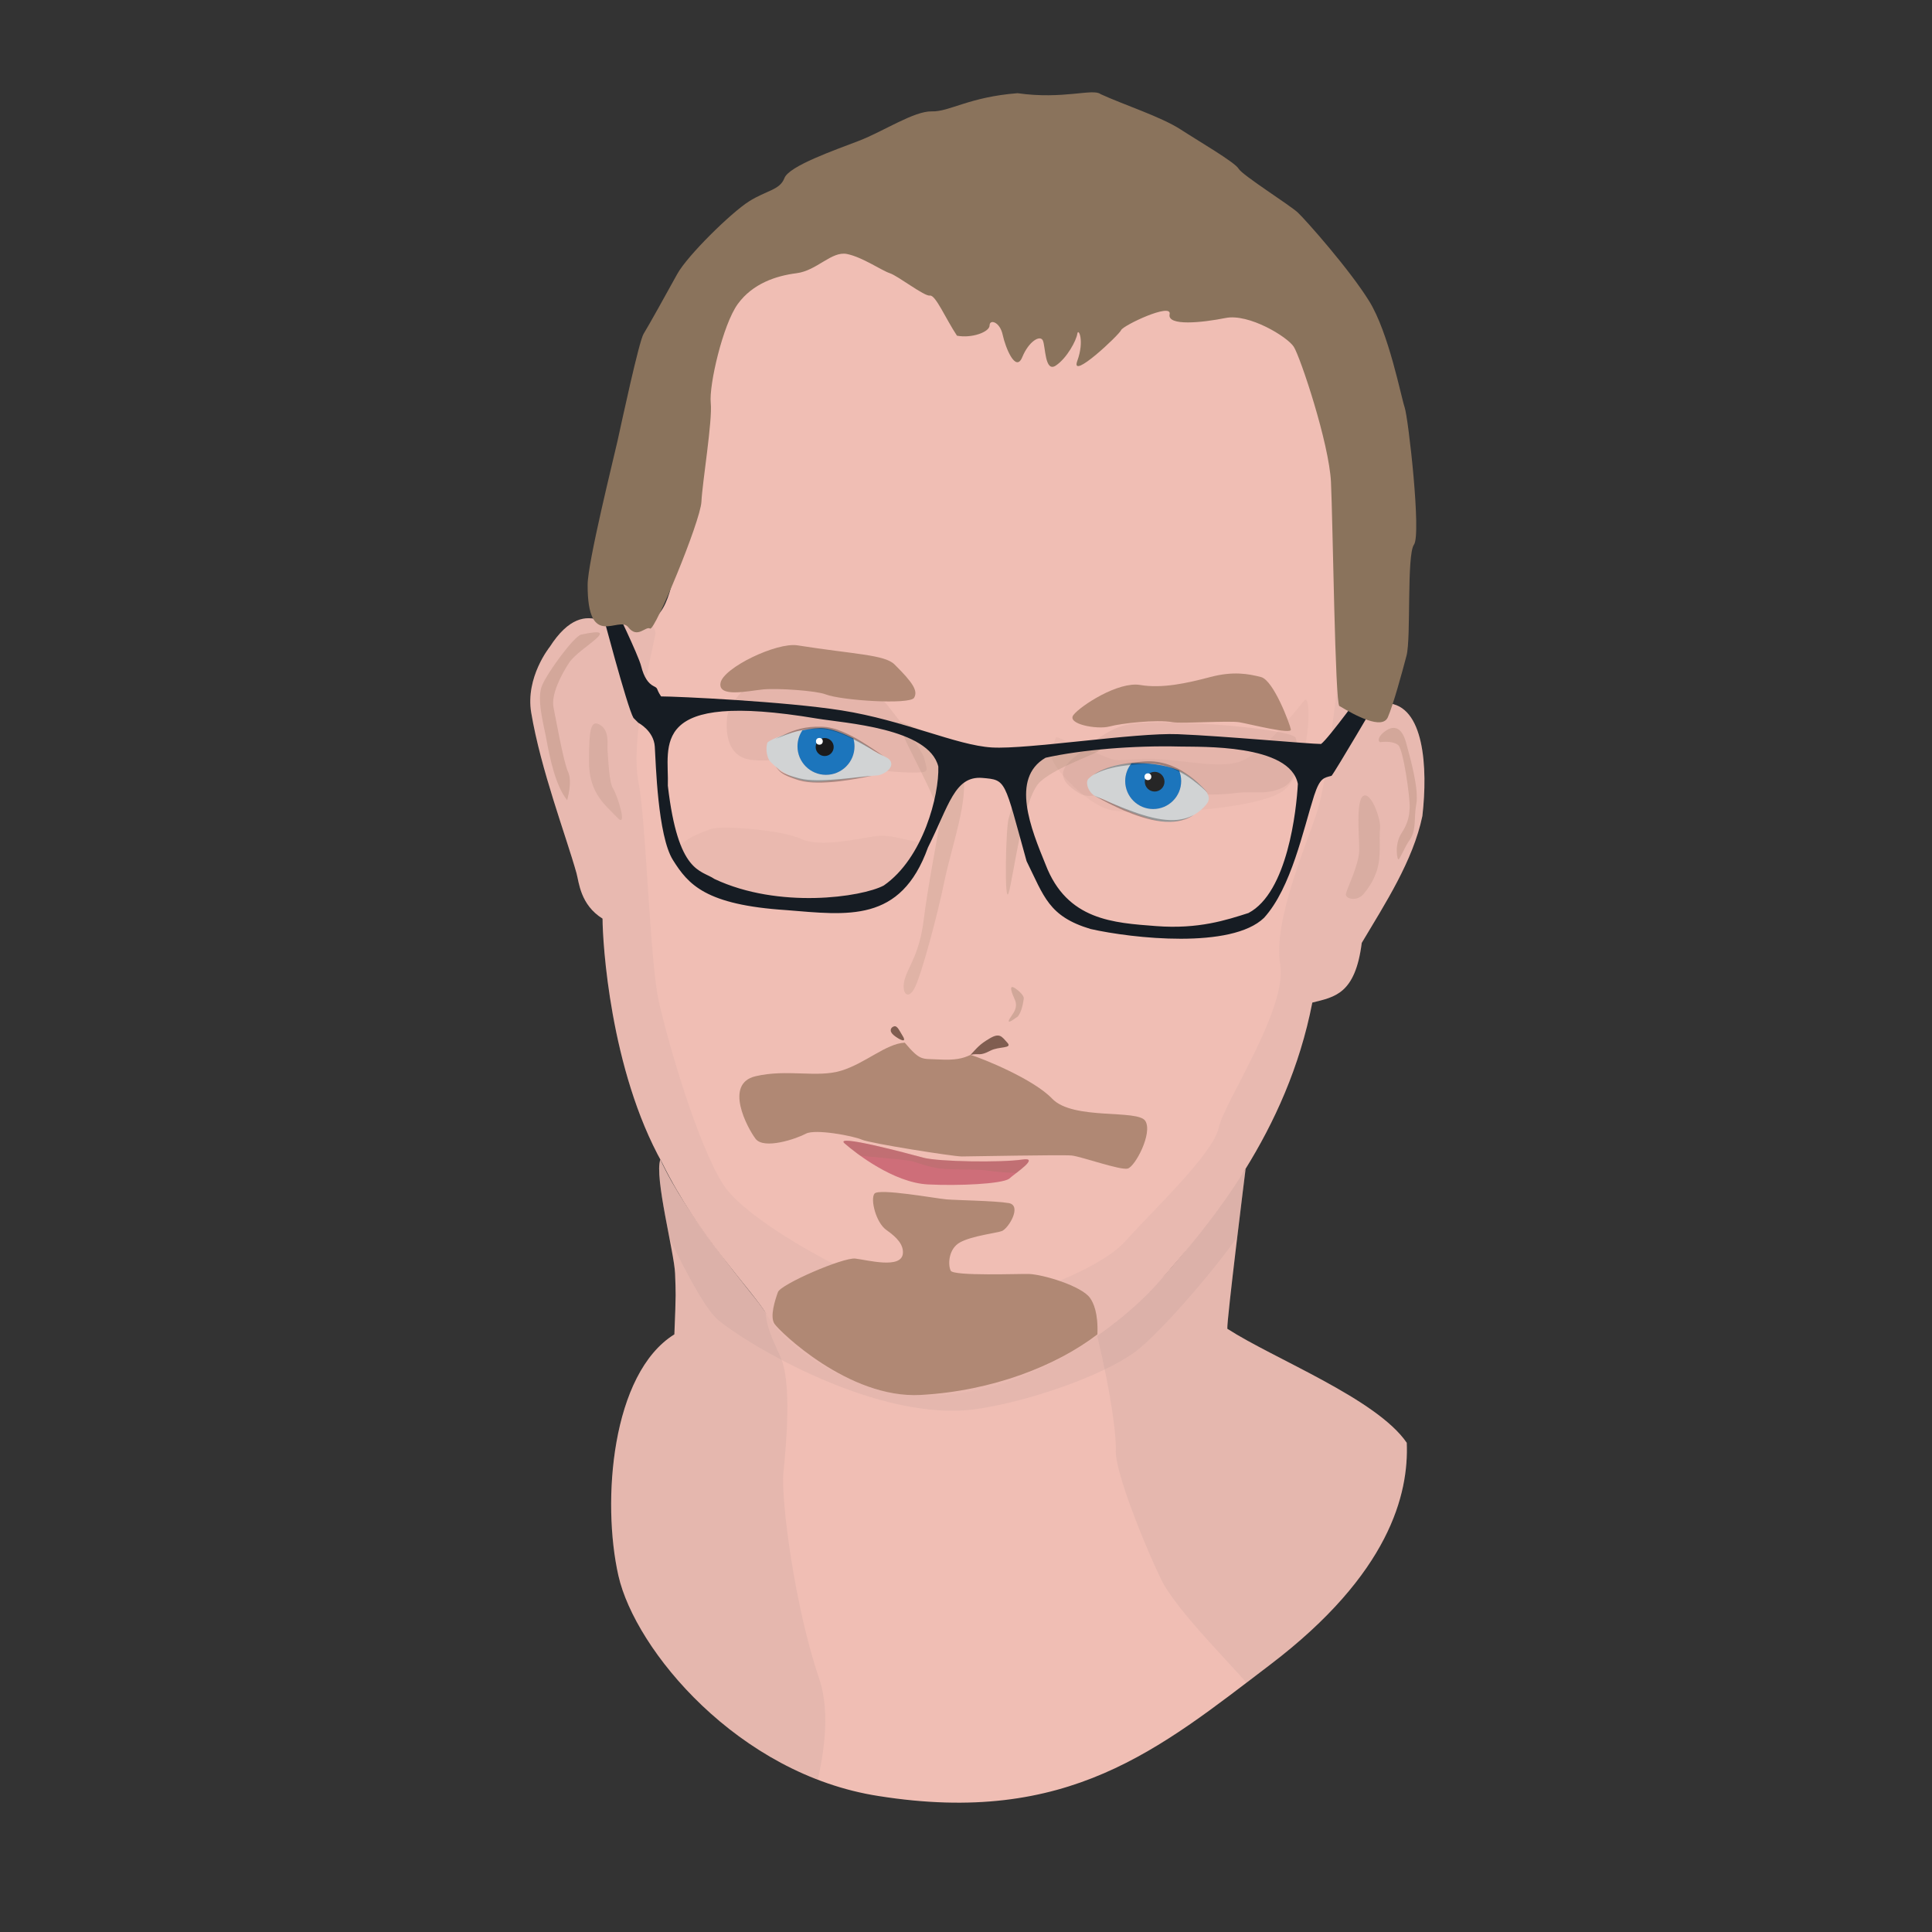 <?xml version="1.0" encoding="utf-8"?>
<!-- Generator: Adobe Illustrator 16.0.0, SVG Export Plug-In . SVG Version: 6.00 Build 0)  -->
<!DOCTYPE svg PUBLIC "-//W3C//DTD SVG 1.1//EN" "http://www.w3.org/Graphics/SVG/1.1/DTD/svg11.dtd">
<svg version="1.1" xmlns="http://www.w3.org/2000/svg" xmlns:xlink="http://www.w3.org/1999/xlink" x="0px" y="0px" width="801px"
	 height="801px" viewBox="0 0 801 801" enable-background="new 0 0 801 801" xml:space="preserve">
<rect x="0" y="0" width="801" height="801" fill="#333333" stroke="none"/>
<g id="Hals">
	<path fill="#F0BEB4" d="M516.426,484.56c0,0-7.869,63.006-7.578,66.341c19.285,12.471,61.918,29.001,74.389,47.272
		c0.869,21.172-7.113,54.31-56.553,91.935c-46.112,35.092-83.814,66.992-162.408,54.522c-58.293-8.99-100.925-60.612-107.885-91.354
		c-6.96-30.742-2.9-83.814,23.202-100.055c0.725-18.054,0.58-16.822,0.29-25.231c-0.29-8.411-8.712-40.256-6.097-47.244
		c10.737,23.753,38.853,56.482,41.664,60.66c2.812,4.178,17.589,23.565,44.519,33.205c26.929,9.641,65.938-1.09,95.011-21.39
		C484.052,532.92,498.339,509.281,516.426,484.56z"/>
	<g opacity="0.2">
		<defs>
			<path id="SVGID_1_" opacity="0.2" d="M516.426,484.56c0,0-7.869,63.006-7.578,66.341c19.285,12.471,61.918,29.001,74.389,47.272
				c0.869,21.172-7.113,54.31-56.553,91.935c-46.112,35.092-83.814,66.992-162.408,54.522
				c-58.293-8.99-100.925-60.612-107.885-91.354c-6.96-30.742-2.9-83.814,23.202-100.055c0.725-18.054,0.58-16.822,0.29-25.231
				c-0.29-8.411-8.712-40.256-6.097-47.244c10.737,23.753,38.853,56.482,41.664,60.66c2.812,4.178,17.589,23.565,44.519,33.205
				c26.929,9.641,65.938-1.09,95.011-21.39C484.052,532.92,498.339,509.281,516.426,484.56z"/>
		</defs>
		<clipPath id="SVGID_2_">
			<use xlink:href="#SVGID_1_"  overflow="visible"/>
		</clipPath>
		<path opacity="0.5" clip-path="url(#SVGID_2_)" fill="#827878" d="M405.215,584.136c22.478-3.363,51.546-13.845,64.625-23.084
			c13.08-9.24,44.953-48.238,46.693-54.232c1.74-5.996,14.211-33.885,14.211-33.885l-75.723,27.794l-165.569-35.962l-32.481,2.9
			c0,0,29.001,69.603,40.602,79.464C309.173,556.991,364.205,590.272,405.215,584.136z"/>
	</g>
	<g>
		<defs>
			<path id="SVGID_3_" d="M516.426,484.56c0,0-7.869,63.006-7.578,66.341c19.285,12.471,61.918,29.001,74.389,47.272
				c0.869,21.172-7.113,54.31-56.553,91.935c-46.112,35.092-83.814,66.992-162.408,54.522
				c-58.293-8.99-100.925-60.612-107.885-91.354c-6.96-30.742-2.9-83.814,23.202-100.055c0.725-18.054,0.58-16.822,0.29-25.231
				c-0.29-8.411-8.712-40.256-6.097-47.244c10.737,23.753,38.853,56.482,41.664,60.66c2.812,4.178,17.589,23.565,44.519,33.205
				c26.929,9.641,65.938-1.09,95.011-21.39C484.052,532.92,498.339,509.281,516.426,484.56z"/>
		</defs>
		<clipPath id="SVGID_4_">
			<use xlink:href="#SVGID_3_"  overflow="visible"/>
		</clipPath>
		<path opacity="0.1" clip-path="url(#SVGID_4_)" fill="#827878" d="M462.59,601.363c-0.312,11.031,17.145,51.192,20.301,56.263
			c9.57,15.37,31.032,35.671,37.412,44.371c6.381,8.701,5.801-6.38,11.602-1.739c5.799,4.641,52.201-9.86,56.262-17.401
			c4.061-7.539,26.682-77.143,18.561-92.224c-8.119-15.081-55.688-24.361-62.934-41.762c-7.25-17.401,2.607-68.929,0-75.937
			c-2.609-7.008-20.01-20.928-36.25-17.448c-16.241,3.48-287.691,8.12-287.691,8.12l23.198,309.734h84.104
			c0,0,22.434-48.432,12.47-77.434c-9.963-29.001-15.95-73.953-14.791-85.554c1.16-11.601,3.48-37.121-1.16-47.562
			c-4.641-10.44-9.655-18.562-3.377-34.223c6.277-15.66,106.042-19.721,115.902-20.301
			C446.06,507.689,463.132,582.22,462.59,601.363z"/>
	</g>
</g>
<g id="Ansiktsform">
	<path fill="#F0BEB4" d="M556.844,221.929c-2.318-22.041-8.119-73.856-16.24-87.777c-8.119-13.921-62.644-18.174-72.696-8.12
		c-10.053,10.053-39.828,8.894-53.749,3.48c-13.921-5.413-52.59-31.708-69.604-29.001c-17.014,2.707-36.735,7.734-46.789,30.935
		c-10.054,23.201-13.148,86.231-15.854,95.898c-2.707,9.667-4.254,29.388-13.921,29.774c-9.667,0.387-13.534,1.933-19.334,0
		c-5.8-1.934-12.864-1.161-20.75,11.111c0,0-10.133,12.547-7.669,27.228c3.968,23.64,14.401,50.985,18.751,66.453
		c1.078,3.833,1.547,13.147,10.828,18.948c0,9.667,3.094,62.645,24.748,101.313c15.467,31.32,36.735,51.814,43.695,63.415
		c6.96,11.602,32.482,32.868,67.67,32.868s73.857-23.587,94.738-47.175s52.976-61.87,63.415-115.619
		c9.281-2.319,17.789-3.48,20.496-24.748c9.666-16.241,21.266-34.029,25.135-52.589c2.318-20.107,0.771-46.015-14.695-46.789
		c-15.467-0.773-15.467-3.867-15.467-3.867L556.844,221.929z"/>
	<g>
		<defs>
			<path id="SVGID_5_" d="M556.844,221.929c-2.318-22.041-8.119-73.856-16.24-87.777c-8.119-13.921-62.644-18.174-72.696-8.12
				c-10.053,10.053-39.828,8.894-53.749,3.48c-13.921-5.413-52.59-31.708-69.604-29.001c-17.014,2.707-36.735,7.734-46.789,30.935
				c-10.054,23.201-13.148,86.231-15.854,95.898c-2.707,9.667-4.254,29.388-13.921,29.774c-9.667,0.387-13.534,1.933-19.334,0
				c-5.8-1.934-12.864-1.161-20.75,11.111c0,0-10.133,12.547-7.669,27.228c3.968,23.64,14.401,50.985,18.751,66.453
				c1.078,3.833,1.547,13.147,10.828,18.948c0,9.667,3.094,62.645,24.748,101.313c15.467,31.32,36.735,51.814,43.695,63.415
				c6.96,11.602,32.482,32.868,67.67,32.868s73.857-23.587,94.738-47.175s52.976-61.87,63.415-115.619
				c9.281-2.319,17.789-3.48,20.496-24.748c9.666-16.241,21.266-34.029,25.135-52.589c2.318-20.107,0.771-46.015-14.695-46.789
				c-15.467-0.773-15.467-3.867-15.467-3.867L556.844,221.929z"/>
		</defs>
		<clipPath id="SVGID_6_">
			<use xlink:href="#SVGID_5_"  overflow="visible"/>
		</clipPath>
		<path opacity="0.1" clip-path="url(#SVGID_6_)" fill="#A39290" d="M558.293,257.085c-4.543,30.189-8.021,65.521-11.889,78.335
			s-18.754,45.822-15.66,64.383s-23.201,57.037-25.521,67.863c-2.32,10.827-27.744,34.604-38.717,46.978
			c-10.973,12.374-52.497,28.615-75.431,26.295c-22.933-2.32-80.354-32.777-91.182-49.79c-10.827-17.014-22.814-58.67-26.681-75.685
			c-3.866-17.015-5.224-74.48-8.525-91.377c-3.303-16.897,4.999-51.391,6.994-60.788c1.995-9.396-37.331-27.068-47.384-34.028
			c-10.054-6.96-11.601,159.928-11.601,159.928l40.684,159.473l236.329,71.924l156.074-105.952l-13.92-226.597L558.293,257.085z"/>
	</g>
</g>
<g id="Mun">
	<path fill="#CE6E79" d="M384.77,491.062c12.761,0.634,30.281-0.193,33.567-2.32c2.514-2.319,13.097-9.159,5.488-7.995
		c-8.464,1.296-34.706,0.95-41.086-0.79s-37.218-9.969-32.578-5.909C354.802,478.107,370.472,490.353,384.77,491.062z"/>
	<g opacity="0.2">
		<defs>
			<path id="SVGID_7_" opacity="0.2" d="M384.77,491.062c12.761,0.634,30.281-0.193,33.567-2.32
				c2.514-2.319,13.097-9.159,5.488-7.995c-8.464,1.296-34.706,0.95-41.086-0.79s-37.218-9.969-32.578-5.909
				C354.802,478.107,370.472,490.353,384.77,491.062z"/>
		</defs>
		<clipPath id="SVGID_8_">
			<use xlink:href="#SVGID_7_"  overflow="visible"/>
		</clipPath>
		<path clip-path="url(#SVGID_8_)" fill="#8A735C" d="M390.957,484.56c8.14,0.573,14.266,0.071,19.313,0.869
			c5.048,0.799,18.679,1.522,23.608,0c4.931-1.521-11.311-15.151-11.311-15.151l-60.613-5.801h-22.331
			c0,0,4.641,12.471,12.181,13.921s23.491,2.087,26.971,3.219C382.257,482.748,386.576,484.25,390.957,484.56z"/>
	</g>
	<path fill="#CE6E79" d="M469.84,440.115"/>
</g>
<g id="Näsa_1_">
	<path fill="#805D50" d="M410.679,435.572c3.468-1.803,9.279-0.773,6.959-3.287c-2.32-2.514-3.118-4.254-7.359-1.74
		c-4.242,2.514-5.001,3.712-7.909,6.786C406.224,436.503,405.846,438.086,410.679,435.572z"/>
	<path fill="#805D50" d="M374.136,429.319c-1.13-1.773-2.065-4.188-3.45-3.801c-1.383,0.387-2.289,1.995,0,3.801
		C372.977,431.126,376.322,432.748,374.136,429.319z"/>
	<path opacity="0.15" fill="#8A735C" d="M391.456,365.776c3.099-15.164,10.447-34.626,7.621-45.771
		c-2.828-11.145-19.774-18.921-25.22-20.545c-5.446-1.624,17.058,33.711,15.845,41.251c-1.215,7.541-4.98,26.611-6.721,40.532
		c-1.74,13.92-5.896,18.561-7.767,24.361s1.158,9.667,4.06,3.867C382.178,403.671,388.745,379.047,391.456,365.776z"/>
	<path opacity="0.2" fill="#8A735C" d="M418.171,339.383c2.647-9.048,6.428-22.424,11.938-25.954
		c5.51-3.53,29.136-6.427,26.23-2.716c-1.619,2.068-17.864,6.876-25.071,13.376c-7.206,6.5-11.275,40.622-13.097,46.133
		C416.348,375.732,416.964,343.507,418.171,339.383z"/>
	<path opacity="0.3" fill="#8A735C" d="M421.915,421.494c1.797-1.957,2.414-6.557,2.533-7.49c0.153-1.2-1.95-3.223-3.666-4.328
		c-3.056-1.966-0.859,2.972-0.105,4.631c0.754,1.66,0.976,3.647-0.941,6.318c-1.917,2.67-2.085,3.6-0.181,2.477"/>
</g>
<g id="Skägg">
	<path fill="#B08874" d="M436.199,455.486c8.687,9.12,35.576,4.254,38.669,9.28c3.093,5.027-4.255,18.948-7.347,19.722
		c-3.093,0.773-19.335-5.028-23.202-5.415c-3.866-0.386-42.148,0.389-45.628,0.389s-37.895-5.414-41.375-6.961
		c-3.48-1.548-19.334-4.57-23.201-2.479c-3.867,2.091-17.401,6.731-20.881,2.091c-3.48-4.64-13.147-22.814,0-25.907
		s25.522,0.773,35.575-2.32c10.054-3.093,18.561-11.213,26.294-11.601c6.574,7.734,6.992,6.573,13.937,6.961
		c6.946,0.387,10.188-0.368,13.331-1.915C407.447,438.877,428.465,447.366,436.199,455.486z"/>
	<path fill="none" stroke="#000000" stroke-miterlimit="10" d="M415.362,522.77"/>
	<path fill="#B08874" d="M451.86,538.044c-3.585-4.896-19.282-9.662-25.328-9.861c-3.564-0.116-31.211,0.967-32.372-1.354
		c-1.16-2.319-1.076-9.085,3.951-11.792c5.026-2.708,15.312-3.873,17.25-4.642c2.847-1.129,8.454-10.634,2.847-11.602
		s-21.451-1.159-25.898-1.545c-4.447-0.387-28.035-4.698-29.775-2.36c-1.74,2.337,0.58,12.026,5.027,15.12
		c4.447,3.094,7.077,6.146,6.766,9.667c-0.58,6.574-14.693,2.708-19.72,2.127c-5.027-0.58-30.935,10.635-32.095,13.921
		c-1.161,3.286-3.411,10.094-1.435,13.104c1.977,3.011,30.776,31.147,60.574,29.516c29.798-1.631,56.428-12.135,73.325-25.121
		C455.34,544.424,453.37,540.105,451.86,538.044z"/>
</g>
<g id="Skuggor_öron">
	<path opacity="0.6" fill="#C49C8C" d="M574.391,303.059c2.719-1.938,6.525-2.584,8.555,4.811
		c2.031,7.396,5.387,19.479,4.227,25.715s0.414,10.634-3.26,15.467c-0.809,1.064-3.23,6.323-3.955,7.193s-1.941-6.323,1.104-10.818
		s3.287-8.168,3.383-10.682c0.168-4.375-2.658-23.922-4.688-25.761c-2.029-1.839-6.332-1.453-7.348-1.307
		C571.395,307.821,570.766,305.644,574.391,303.059z"/>
	<path opacity="0.4" fill="#C49C8C" d="M570.766,361.136c2.08-6.325,0.855-12.374,1.412-17.999
		c0.336-3.403-3.691-15.079-6.977-13.146c-3.287,1.933-1.486,18.556-1.686,22.831c-0.291,6.176-5.125,15.661-5.51,17.788
		c-0.387,2.127,4.67,3.287,7.361,0S569.633,364.581,570.766,361.136z"/>
	<path opacity="0.6" fill="#C49C8C" d="M240.923,263.111c-2.875,0.628-13.71,15.332-16.144,20.977
		c-2.417,5.607,0.6,16.148,1.644,21.848c1.547,8.447,3.876,19.817,8.709,25.812c0,0,2.311-7.631,0.378-11.743
		s-5.375-23.706-5.993-26.539c-1.161-5.317,3.007-13.509,6.477-18.755C240.149,268.427,259.225,259.115,240.923,263.111z"/>
	<path opacity="0.4" fill="#C49C8C" d="M251.897,311.344c0.408,5.136,0.699,13.223,2.332,15.688
		c1.633,2.463,6.298,16.885,1.633,11.878c-4.665-5.008-11.662-9.816-11.662-23.036c0-13.218,0.642-17.777,4.635-15.297
		C252.83,303.057,251.664,308.415,251.897,311.344z"/>
</g>
<g id="Skuggor_ögon">
	<path opacity="0.1" fill="#846D63" d="M446.06,313.43c5.22-3.941,13.163-11.981,23.082-13.357
		c16.306-2.261,66.911,2.191,68.071,5.876c1.16,3.685,1.967,16.393-4.703,20.184s-13.438,1.76-19.816,2.63
		c-17.812,2.429-37.606-2.637-46.017-2.632c-5.027,0.002-13.261,6.498-19.418,2.632C441.1,324.898,436.798,320.422,446.06,313.43z"
		/>
	<path fill="#B08874" d="M519.723,243.486"/>
	<path opacity="0.1" fill="#846D63" d="M351.516,283.992c-4.261-0.851-36.735-3.673-39.442-1.546
		c-2.707,2.126-10.054,9.257-10.633,14.972c-0.58,5.716-0.144,15.892,9.28,17.51s23.047-2.838,39.249,1.483
		c16.2,4.321,31.708,4.227,33.255,3.595c1.546-0.631,0.967-1.405,0-5.465s-13.341-19.721-15.661-22.621
		C365.243,289.019,355.194,284.727,351.516,283.992z"/>
	<path fill="#846D63" d="M501.147,359.782"/>
	<path opacity="0.05" fill="#67554E" d="M472.009,314.699c16.29-1.069,35.428,5.801,45.096-0.386s20.115-19.595,23.594-23.848
		c3.48-4.254,2.725,29.703-9.064,37.653c-11.787,7.95-58.755,10.169-71.109,7.728c-9.424-1.862-28.49-20.373-24.623-25.98
		s-2.319-5.607,12.761,0C463.744,315.473,458.385,315.593,472.009,314.699z"/>
	<path opacity="0.05" fill="#67554E" d="M381.128,349.14c-8.007-1.249-11.922-3.279-18.448-2.409s-22.621,4.809-30.452,1.099
		c-7.83-3.709-33.062-5.74-37.412-4.144c-4.35,1.595-14.646,5.22-13.05,9.715c1.595,4.495,11.166,12.761,33.931,19.576
		c4.387,1.313,42.632,3.48,46.837,0s18.706-20.156,19.286-21.171C382.401,350.792,381.128,349.14,381.128,349.14z"/>
</g>
<g id="Höger_Öga">
	<g>
		<path fill="#D1D3D4" d="M492.85,321.693c-1.184-0.854-2.538-1.578-3.988-2.206c0.541,1.34,0.846,2.8,0.846,4.333
			c0,6.407-5.194,11.601-11.601,11.601c-6.406,0-11.601-5.194-11.601-11.601c0-2.786,0.984-5.34,2.62-7.34
			c-2.993,0.156-5.656,0.56-7.599,1.153c-5.391,1.646-8.701,3.674-10.247,5.22c-1.546,1.546,0,6.574,4.253,7.927
			c2.901,0.387,8.701,4.834,21.074,8.603c14.887,4.93,23.781-5.316,24.361-7.25S501.162,327.688,492.85,321.693z"/>
	</g>
	<path fill="#1C75BC" d="M478.106,335.421c6.407,0,11.601-5.194,11.601-11.601c0-1.533-0.305-2.993-0.846-4.333
		c-5.885-2.552-13.533-3.332-19.736-3.007c-1.636,2-2.62,4.555-2.62,7.34C466.505,330.227,471.7,335.421,478.106,335.421z"/>
	<circle fill="#262626" cx="478.712" cy="324.088" r="4.083"/>
	<g opacity="0.3">
		<path fill="#050606" d="M453.317,321.25c0,0,0.17-0.111,0.489-0.318c0.315-0.214,0.786-0.513,1.418-0.849
			c1.258-0.666,3.116-1.55,5.48-2.215c2.353-0.691,5.171-1.25,8.206-1.605c1.525-0.167,3.063-0.352,4.676-0.51
			c1.61-0.141,3.27-0.181,4.919-0.036c3.302,0.306,6.501,1.322,9.269,2.671c1.394,0.661,2.674,1.429,3.84,2.216
			c1.172,0.779,2.235,1.578,3.186,2.349c1.908,1.538,3.343,2.989,4.338,4.003c0.503,0.503,0.863,0.932,1.125,1.208
			c0.256,0.282,0.393,0.432,0.393,0.432s-0.601-0.545-1.652-1.5c-0.531-0.47-1.174-1.042-1.94-1.664
			c-0.761-0.626-1.638-1.31-2.606-2.034c-1.938-1.449-4.336-2.954-7.054-4.227c-2.713-1.278-5.813-2.204-8.986-2.463
			c-1.583-0.162-3.181-0.147-4.754-0.031c-1.568,0.132-3.154,0.3-4.656,0.443c-3.011,0.309-5.813,0.684-8.156,1.285
			c-2.35,0.565-4.253,1.26-5.538,1.849c-0.641,0.293-1.146,0.535-1.478,0.723C453.497,321.155,453.317,321.25,453.317,321.25z"/>
	</g>
	<g opacity="0.3">
		<path fill="#050606" d="M453.659,329.836c0,0,0.625,0.271,1.719,0.745c1.092,0.475,2.652,1.153,4.523,1.967
			c0.926,0.425,1.958,0.822,3.033,1.276c1.083,0.432,2.206,0.944,3.396,1.384c1.188,0.445,2.415,0.905,3.662,1.372
			c1.243,0.473,2.548,0.877,3.834,1.275c1.289,0.407,2.589,0.771,3.879,1.078c1.291,0.3,2.566,0.573,3.814,0.745
			c1.247,0.182,2.458,0.285,3.611,0.335c0.577-0.002,1.137-0.004,1.68-0.006c0.541-0.043,1.063-0.084,1.565-0.124
			c0.994-0.148,1.91-0.285,2.702-0.505c0.811-0.159,1.462-0.471,2.03-0.644c1.084-0.471,1.704-0.764,1.704-0.764
			s-0.146,0.087-0.42,0.25c-0.278,0.155-0.669,0.425-1.205,0.691c-0.554,0.221-1.195,0.593-2.003,0.823
			c-0.787,0.294-1.71,0.514-2.729,0.706c-0.514,0.067-1.048,0.137-1.602,0.208c-0.558,0.031-1.134,0.062-1.726,0.094
			c-1.185,0.008-2.439-0.026-3.722-0.192c-1.284-0.15-2.602-0.371-3.919-0.677c-1.319-0.302-2.646-0.66-3.955-1.063
			c-1.309-0.417-2.604-0.831-3.86-1.32c-1.251-0.5-2.482-0.992-3.674-1.469c-1.197-0.464-2.29-1.046-3.357-1.533
			c-1.056-0.51-2.069-0.959-2.977-1.432C456.013,331.207,453.659,329.836,453.659,329.836z"/>
	</g>
	<circle fill="#FFFFFF" cx="475.92" cy="322.024" r="1.413"/>
</g>
<g id="Vänster_öga">
	<path fill="#D1D3D4" d="M369.496,316.41c-0.435-2.74-4.205-2.74-8.265-5.786c-1.719-1.289-4.428-2.94-7.429-4.462
		c0.299,1.04,0.468,2.134,0.468,3.27c0,6.527-5.291,11.817-11.818,11.817c-6.527,0-11.818-5.291-11.818-11.817
		c0-2.473,0.762-4.766,2.06-6.663c-6.048,1.194-12.597,3.351-14.531,5.1c-0.87,2.755-0.145,6.38,1.16,7.831
		c1.305,1.45,8.12,8.22,18.416,8.388c5.366,0.087,23.491-2.588,25.666-2.588C365.581,321.5,369.931,319.15,369.496,316.41z"/>
	<path fill="#1C75BC" d="M342.452,321.25c6.527,0,11.818-5.291,11.818-11.817c0-1.136-0.169-2.23-0.468-3.27
		c-4.088-2.073-8.719-3.904-12.147-4.238c-2.17-0.212-5.483,0.158-8.96,0.845c-1.298,1.897-2.06,4.19-2.06,6.663
		C330.634,315.959,335.925,321.25,342.452,321.25z"/>
	<circle fill="#1B1B1C" cx="341.909" cy="309.719" r="3.734"/>
	<g opacity="0.3">
		<path fill="#050606" d="M366.292,313.43c0,0-0.675-0.34-1.831-0.983c-1.154-0.648-2.808-1.563-4.759-2.707
			c-1.956-1.136-4.266-2.408-6.767-3.691c-1.26-0.622-2.566-1.257-3.934-1.793c-1.361-0.554-2.772-1.032-4.202-1.413
			c-0.713-0.205-1.438-0.342-2.162-0.47c-0.657-0.101-1.472-0.112-2.192-0.172c-1.458-0.04-2.907-0.057-4.3,0.061
			c-1.396,0.071-2.737,0.256-3.996,0.494c-1.262,0.232-2.43,0.573-3.502,0.906c-2.139,0.693-3.885,1.419-5.115,1.901
			c-1.234,0.478-1.954,0.711-1.954,0.711s0.684-0.319,1.882-0.877c0.598-0.283,1.323-0.626,2.155-1.021
			c0.838-0.385,1.787-0.822,2.858-1.217c1.074-0.383,2.251-0.779,3.532-1.071c1.278-0.295,2.645-0.548,4.073-0.671
			c1.427-0.139,2.907-0.144,4.419-0.122c0.76,0.054,1.451,0.042,2.28,0.15c0.76,0.121,1.521,0.253,2.264,0.453
			c1.5,0.352,2.941,0.888,4.323,1.475c1.391,0.572,2.708,1.238,3.975,1.889c1.261,0.662,2.459,1.337,3.566,2.023
			c1.11,0.68,2.149,1.338,3.102,1.952c1.914,1.216,3.454,2.311,4.56,3.033C365.665,313.008,366.292,313.43,366.292,313.43z"/>
	</g>
	<g opacity="0.3">
		<path fill="#050606" d="M361.393,321.668c0,0-0.639,0.122-1.757,0.336c-1.119,0.199-2.71,0.543-4.635,0.864
			c-1.925,0.321-4.172,0.71-6.601,0.996c-1.214,0.143-2.47,0.29-3.753,0.379c-1.281,0.104-2.588,0.167-3.896,0.211
			c-0.655,0.002-1.311,0.005-1.963,0.007c-0.653-0.022-1.304-0.044-1.95-0.065c-0.646-0.057-1.287-0.113-1.919-0.168
			c-0.63-0.097-1.253-0.192-1.866-0.286c-0.611-0.139-1.195-0.275-1.793-0.432c-0.557-0.185-1.101-0.366-1.631-0.542
			c-1.063-0.324-2.058-0.749-2.973-1.111c-0.897-0.414-1.721-0.796-2.375-1.28c-0.345-0.209-0.636-0.451-0.891-0.693
			c-0.272-0.22-0.48-0.464-0.668-0.682c-0.384-0.427-0.623-0.807-0.837-1.023c-0.2-0.23-0.307-0.353-0.307-0.353
			s0.121,0.109,0.346,0.315c0.238,0.196,0.532,0.538,0.939,0.928c0.202,0.196,0.423,0.415,0.704,0.604
			c0.263,0.209,0.561,0.416,0.913,0.589c0.339,0.191,0.696,0.395,1.112,0.546c0.41,0.16,0.816,0.375,1.274,0.527
			c0.916,0.306,1.884,0.664,2.977,0.935c0.539,0.148,1.092,0.299,1.658,0.455c0.558,0.114,1.128,0.231,1.708,0.35
			c0.594,0.074,1.198,0.15,1.81,0.227c0.617,0.042,1.242,0.086,1.871,0.129c0.633,0.016,1.271,0.031,1.911,0.047
			c0.642-0.008,1.286-0.016,1.93-0.024c1.289-0.031,2.58-0.082,3.85-0.173c1.27-0.085,2.521-0.175,3.729-0.291
			c2.418-0.221,4.679-0.443,6.614-0.677c1.935-0.23,3.554-0.381,4.688-0.501C360.743,321.701,361.393,321.668,361.393,321.668z"/>
	</g>
	<circle fill="#FFFFFF" cx="339.709" cy="307.35" r="1.413"/>
</g>
<g id="Glasögon">
	<path fill="none" stroke="#000000" stroke-miterlimit="10" d="M482.795,325.753"/>
	<g>
		<path fill="#161C23" d="M264.678,299.698c0.001,0,0.002,0.002,0.003,0.003C264.68,299.7,264.679,299.7,264.678,299.698z"/>
		<path fill="#161C23" d="M264.668,299.688c-0.006-0.006-0.011-0.01-0.011-0.011C264.662,299.682,264.665,299.685,264.668,299.688z"
			/>
		<path fill="#161C23" d="M264.681,299.701C264.687,299.706,264.688,299.708,264.681,299.701L264.681,299.701z"/>
		<path fill="#161C23" d="M264.678,299.698c-0.002-0.002-0.006-0.005-0.009-0.01C264.671,299.692,264.675,299.695,264.678,299.698z"
			/>
		<polygon fill="#161C23" points="264.657,299.677 264.656,299.677 264.656,299.677 		"/>
		<path fill="#161C23" d="M566.416,284.669c0,0-15.516,21.46-18.707,23.781c-4.785,0-39.723-3.251-59.307-4.06
			c-17.546-0.726-62.354,6.38-77.144,5.51s-36.399-11.269-62.353-15.371c-23.491-3.713-68.153-5.8-74.824-5.8
			c-2.32-3.48-0.942-3.19-3.118-4.277s-3.987-3.625-5.147-8.266s-11.238-25.376-11.238-25.376l-5.366,1.305
			c0,0,10.803,41.109,13.414,45.532c1.509,1.509,1.929,1.929,2.03,2.03c0,0,6.38,3.274,6.815,9.866s1.16,36.898,7.54,47.049
			c6.38,10.15,13.486,18.561,46.982,20.736c25.376,2.03,47.417,5.511,58.728-25.956c8.7-17.401,11.02-29.727,22.476-28.856
			c10.15,0.87,8.99,0.58,18.415,34.511c7.251,14.646,9.136,22.912,26.537,28.132c17.401,3.915,58.438,8.41,71.924-4.641
			c11.311-12.47,16.24-36.541,20.734-50.607c2.465-7.541,4.061-7.396,7.25-8.266c1.596-1.885,19.287-32.046,19.287-32.046
			L566.416,284.669z M366.403,367.129c-9.087,4.834-43.502,9.86-70.183-2.707c-5.679-3.88-15.082-2.127-19.335-38.668
			c0.58-16.627-8.565-39.642,61.87-27.84c11.354,1.902,46.373,3.948,50.27,19.914C389.41,329.621,382.813,355.77,366.403,367.129z
			 M517.598,378.536c-9.09,2.9-20.688,6.768-38.283,5.415c-17.595-1.354-36.928-2.32-45.822-25.521
			c-5.994-14.694-14.693-35.769,0-44.275c14.854-3.292,36.325-5.13,55.683-4.641c8.524,0.215,45.627-1.15,48.915,15.468
			C537.51,335.808,533.838,370.028,517.598,378.536z"/>
	</g>
</g>
<g id="Ögonbryn">
	<path fill="#B08874" d="M486.082,299.405c4.002,0.707,23.393-0.719,27.841,0.055c4.448,0.773,21.653,5.198,21.267,2.985
		c-0.385-2.213-7.152-20.386-12.373-21.74c-5.219-1.354-11.6-2.513-21.074,0s-19.915,4.833-29.001,3.287
		c-9.087-1.546-24.554,8.508-27.648,12.375c-3.094,3.866,9.861,6.186,14.887,4.833C465.006,299.846,479.507,298.246,486.082,299.405
		z"/>
	<path fill="#B08874" d="M342.235,287.859c-3.82-1.495-19.721-2.61-25.811-2.03s-18.851,3.564-17.691-2.713
		c1.16-6.277,23.289-16.919,31.902-15.558c23.636,3.738,36.112,3.832,40.231,7.915c7.538,7.473,9.842,10.94,8.104,13.84
		C377.232,292.213,348.905,290.469,342.235,287.859z"/>
</g>
<g id="Hår">
	<path fill="#8A735C" d="M489.562,53.722c-8.202-5.332-23.599-10.249-33.255-14.695c-3.092-2.513-15.468,2.32-34.415-0.387
		c-20.108,1.547-28.227,7.735-35.575,7.541c-7.347-0.194-20.108,8.314-30.162,12.18c-10.053,3.867-29,10.44-30.934,15.467
		c-1.934,5.027-7.348,5.027-14.695,9.667s-25.521,22.428-29.774,30.162c-4.253,7.733-11.987,21.654-13.921,24.748
		c-1.933,3.094-9.281,37.508-10.827,44.468c-1.546,6.96-12.344,50.197-12.374,59.55c-0.086,27.455,12.954,12.567,16.821,17.594
		c3.867,5.026,7.154-0.58,9.087,0.58c1.933,1.16,20.88-44.468,21.267-52.588c0.387-8.121,4.64-33.642,3.867-40.989
		c-0.773-7.347,5.027-32.482,11.214-40.989c6.187-8.507,15.898-11.691,24.361-12.76c8.463-1.07,14.498-9.245,20.881-7.971
		c6.383,1.274,14.307,6.81,17.788,7.971c3.48,1.16,14.308,9.667,16.628,9.28c2.32-0.387,6.573,9.667,11.214,16.627
		c6.186,1.161,13.509-1.546,13.521-4.253s4.266-1.547,5.425,3.866c1.16,5.414,5.413,15.854,8.12,9.281s7.348-9.281,8.508-6.96
		c1.16,2.32,0.772,13.534,5.413,10.44c4.641-3.093,8.508-10.439,8.894-13.147c0.386-2.707,3.094,2.728,0,11.225
		c-3.094,8.497,17.402-10.838,18.174-12.771c0.773-1.933,21.198-11.598,20.108-6.574c-1.091,5.025,13.534,3.48,23.2,1.547
		c9.667-1.934,25.612,7.788,28.272,11.933c2.662,4.146,14.648,39.883,15.424,56.124c0.773,16.241,1.691,91.735,3.48,92.805
		c6.641,3.97,17.795,10.019,20.107,4.64c2.311-5.378,5.799-18.174,7.734-25.521c1.932-7.347,0-41.762,3.094-46.016
		c3.092-4.253-2.322-52.318-3.869-56.9c-1.545-4.583-6.572-30.877-14.693-44.024S541.377,91.23,538.09,88.136
		c-3.285-3.094-23.006-15.468-24.553-18.174C511.988,67.255,497.295,58.749,489.562,53.722z"/>
</g>
</svg>
